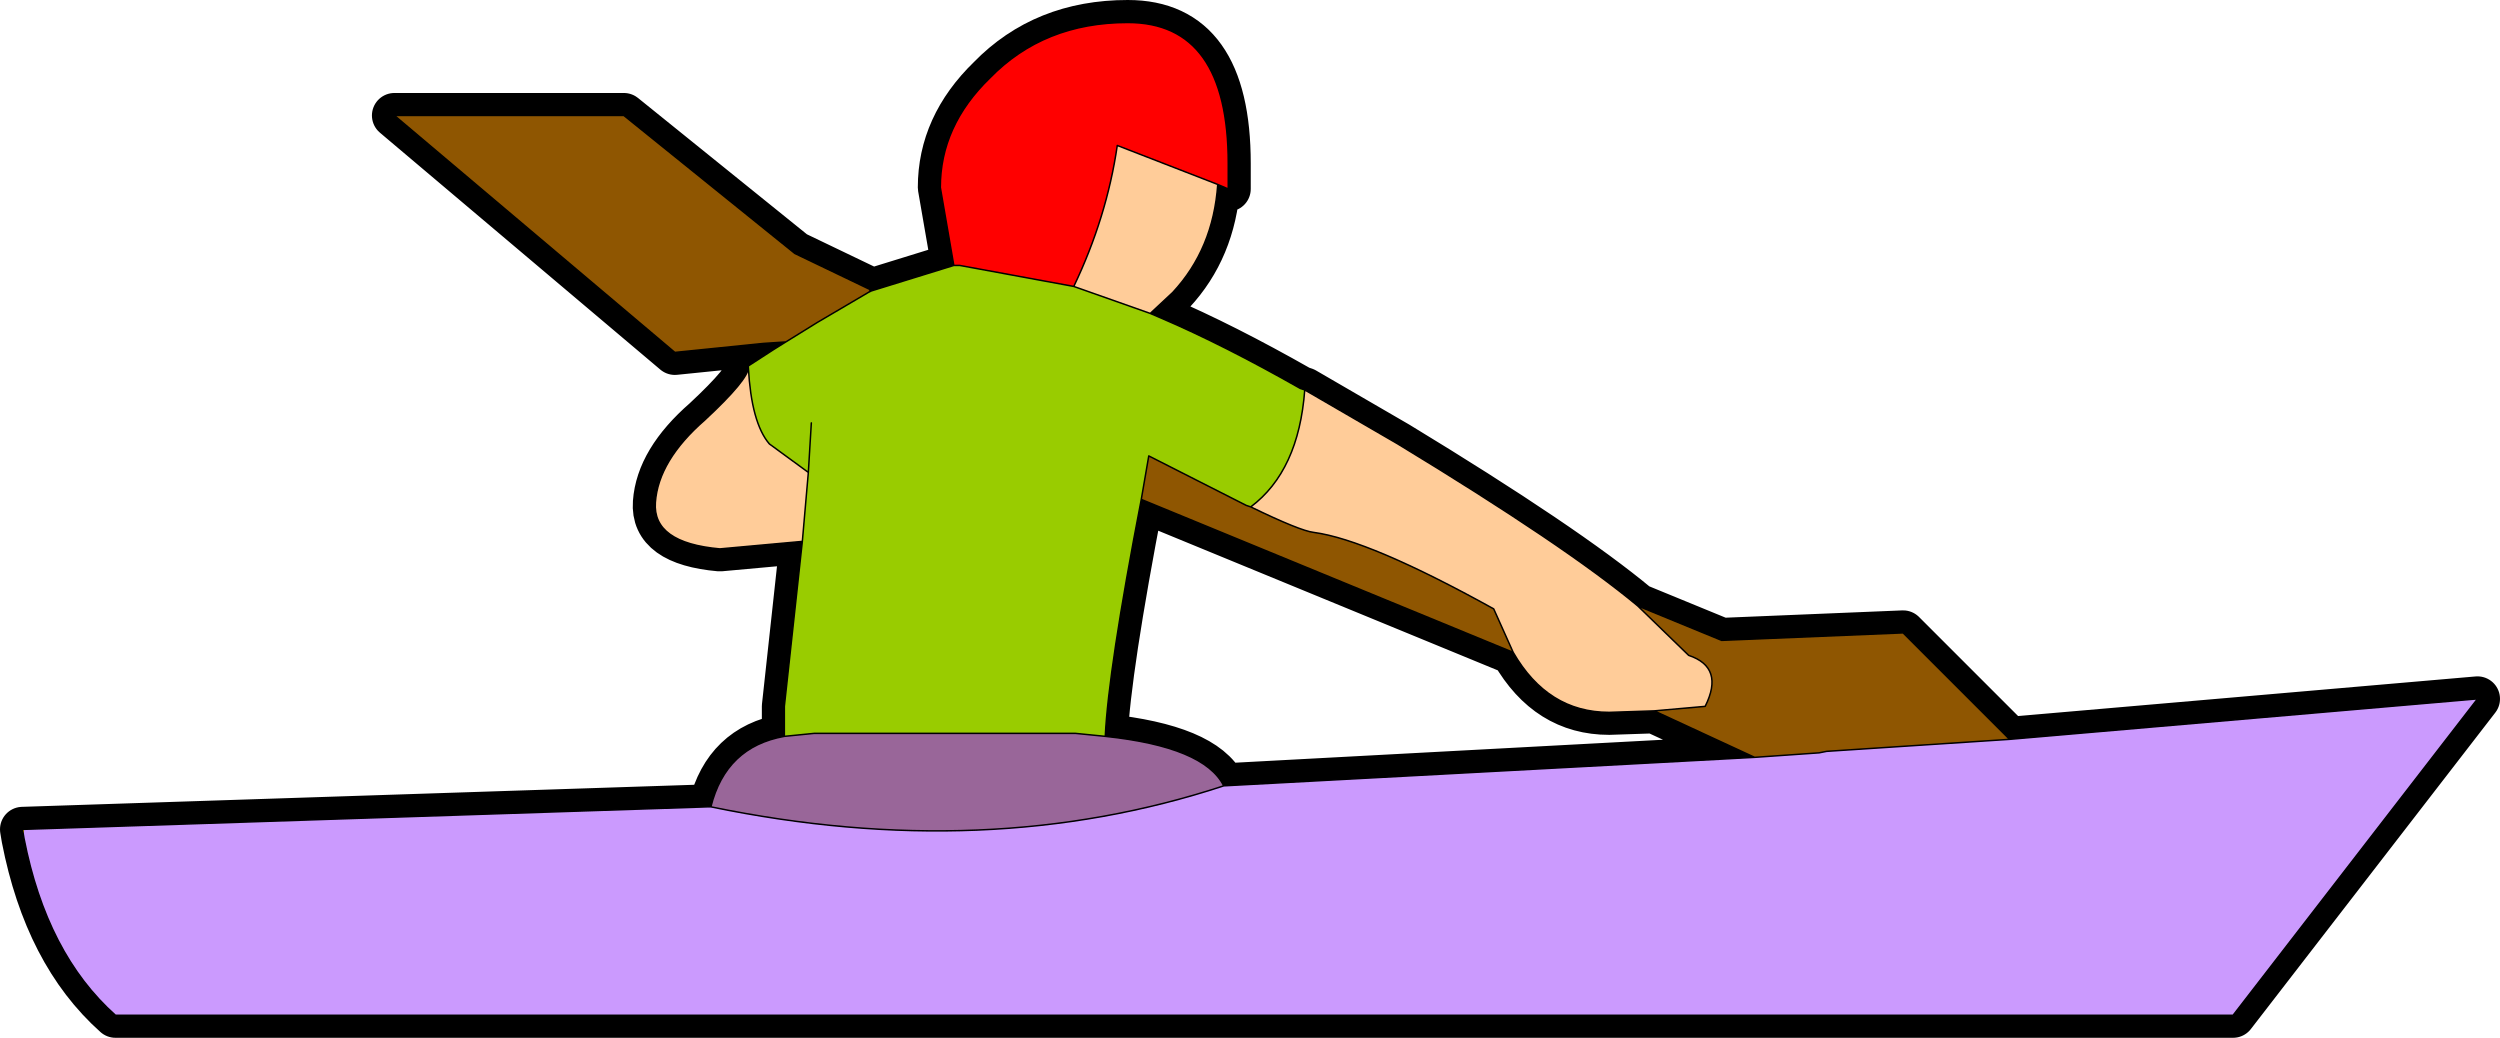 <?xml version="1.0" encoding="UTF-8" standalone="no"?>
<svg xmlns:ffdec="https://www.free-decompiler.com/flash" xmlns:xlink="http://www.w3.org/1999/xlink" ffdec:objectType="shape" height="34.6px" width="83.35px" xmlns="http://www.w3.org/2000/svg">
  <g transform="matrix(1.0, 0.0, 0.0, 1.0, 268.4, 181.55)">
    <path d="M-201.4 -156.9 L-185.8 -158.25 -193.95 -147.7 -264.55 -147.7 Q-266.85 -149.75 -267.6 -153.6 L-267.65 -153.9 -244.8 -154.65 -244.7 -154.65 Q-235.5 -152.75 -227.6 -155.35 L-209.9 -156.3 -207.75 -156.45 -207.5 -156.5 -201.4 -156.9" fill="#ffcc00" fill-rule="evenodd" stroke="none"/>
    <path d="M-241.65 -163.5 L-244.4 -163.25 Q-246.65 -163.45 -246.55 -164.8 -246.45 -166.2 -244.9 -167.55 -243.45 -168.9 -243.45 -169.3 -243.35 -167.45 -242.75 -166.75 L-241.45 -165.8 -241.65 -163.5 M-227.8 -175.4 Q-227.95 -173.25 -229.3 -171.8 L-230.05 -171.1 -232.6 -172.0 Q-231.5 -174.3 -231.15 -176.7 L-227.8 -175.4 M-224.9 -168.55 L-221.8 -166.75 Q-216.2 -163.35 -213.8 -161.35 L-212.1 -159.7 Q-210.9 -159.3 -211.55 -158.0 L-213.25 -157.85 -214.75 -157.8 Q-216.8 -157.8 -217.95 -159.8 L-218.6 -161.25 Q-222.75 -163.55 -224.6 -163.8 -225.05 -163.85 -226.7 -164.65 -225.1 -165.85 -224.9 -168.55" fill="#ffcc99" fill-rule="evenodd" stroke="none"/>
    <path d="M-236.6 -172.7 L-237.05 -175.3 Q-237.05 -177.35 -235.4 -178.95 -233.6 -180.8 -230.8 -180.8 -227.45 -180.8 -227.45 -176.1 L-227.45 -175.25 -227.8 -175.4 -231.15 -176.7 Q-231.5 -174.3 -232.6 -172.0 L-236.4 -172.7 -236.6 -172.7" fill="#ff0000" fill-rule="evenodd" stroke="none"/>
    <path d="M-242.25 -157.0 L-242.25 -158.0 -241.65 -163.5 -241.45 -165.8 -242.75 -166.75 Q-243.35 -167.45 -243.45 -169.3 L-243.45 -169.35 -242.6 -169.9 -242.2 -170.15 -241.15 -170.8 -239.45 -171.8 -239.35 -171.85 -236.6 -172.7 -236.4 -172.7 -232.6 -172.0 -230.05 -171.1 -229.7 -170.95 Q-227.6 -170.05 -225.05 -168.6 L-224.9 -168.55 Q-225.1 -165.85 -226.7 -164.65 L-226.85 -164.7 -230.1 -166.35 -230.35 -164.9 Q-231.45 -159.2 -231.55 -157.0 L-232.55 -157.1 -241.25 -157.1 -242.25 -157.0 M-241.35 -167.45 L-241.45 -165.8 -241.35 -167.45" fill="#99cc00" fill-rule="evenodd" stroke="none"/>
    <path d="M-242.95 -170.1 L-245.9 -169.8 -255.25 -177.7 -247.6 -177.7 -241.9 -173.1 -239.4 -171.9 -239.45 -171.8 -241.15 -170.8 -242.2 -170.15 -242.95 -170.1 M-213.8 -161.35 L-211.0 -160.2 -204.95 -160.45 -201.4 -156.9 -207.5 -156.5 -207.75 -156.45 -209.9 -156.3 -213.25 -157.85 -211.55 -158.0 Q-210.9 -159.3 -212.1 -159.7 L-213.8 -161.35 M-230.35 -164.9 L-230.1 -166.35 -226.85 -164.7 -226.7 -164.65 Q-225.05 -163.85 -224.6 -163.8 -222.75 -163.55 -218.6 -161.25 L-217.95 -159.8 -230.35 -164.9" fill="#8f5601" fill-rule="evenodd" stroke="none"/>
    <path d="M-244.7 -154.65 Q-244.2 -156.65 -242.25 -157.0 L-241.25 -157.1 -232.55 -157.1 -231.55 -157.0 Q-228.25 -156.65 -227.6 -155.35 -235.5 -152.75 -244.7 -154.65" fill="#996699" fill-rule="evenodd" stroke="none"/>
    <path d="M-201.4 -156.9 L-185.8 -158.25 -193.95 -147.7 -264.55 -147.7 Q-266.85 -149.75 -267.6 -153.6 L-267.65 -153.9 -244.8 -154.65 -244.7 -154.65 Q-244.2 -156.65 -242.25 -157.0 L-242.25 -158.0 -241.65 -163.5 -244.4 -163.25 Q-246.65 -163.45 -246.55 -164.8 -246.45 -166.2 -244.9 -167.55 -243.45 -168.9 -243.45 -169.3 L-243.45 -169.35 -242.6 -169.9 -242.65 -169.95 -242.95 -170.1 -245.9 -169.8 -255.25 -177.7 -247.6 -177.7 -241.9 -173.1 -239.4 -171.9 -239.35 -171.85 -236.6 -172.7 -237.05 -175.3 Q-237.05 -177.35 -235.4 -178.95 -233.6 -180.8 -230.8 -180.8 -227.45 -180.8 -227.45 -176.1 L-227.45 -175.25 -227.8 -175.4 Q-227.95 -173.25 -229.3 -171.8 L-230.05 -171.1 -229.7 -170.95 Q-227.6 -170.05 -225.05 -168.6 L-224.9 -168.55 -221.8 -166.75 Q-216.2 -163.35 -213.8 -161.35 L-211.0 -160.2 -204.95 -160.45 -201.4 -156.9 -207.5 -156.5 -207.75 -156.45 -209.9 -156.3 -227.6 -155.35 Q-235.5 -152.75 -244.7 -154.65 M-227.8 -175.4 L-231.15 -176.7 Q-231.5 -174.3 -232.6 -172.0 L-230.05 -171.1 M-226.7 -164.65 L-226.85 -164.7 -230.1 -166.35 -230.35 -164.9 -217.95 -159.8 -218.6 -161.25 Q-222.75 -163.55 -224.6 -163.8 -225.05 -163.85 -226.7 -164.65 -225.1 -165.85 -224.9 -168.55 M-232.6 -172.0 L-236.4 -172.7 -236.6 -172.7 M-239.45 -171.8 L-239.35 -171.85 M-239.45 -171.8 L-241.15 -170.8 -242.2 -170.15 -242.6 -169.9 M-242.2 -170.15 L-242.95 -170.1 M-243.45 -169.3 Q-243.35 -167.45 -242.75 -166.75 L-241.45 -165.8 -241.35 -167.45 M-241.45 -165.8 L-241.65 -163.5 M-231.55 -157.0 L-232.55 -157.1 -241.25 -157.1 -242.25 -157.0 M-231.55 -157.0 Q-228.25 -156.65 -227.6 -155.35 M-230.35 -164.9 Q-231.45 -159.2 -231.55 -157.0 M-213.25 -157.85 L-214.75 -157.8 Q-216.8 -157.8 -217.95 -159.8 M-213.8 -161.35 L-212.1 -159.7 Q-210.9 -159.3 -211.55 -158.0 L-213.25 -157.85 -209.9 -156.3" fill="none" stroke="#000000" stroke-linecap="round" stroke-linejoin="round" stroke-width="1.5"/>
    <path d="M-267.6 -153.6 L-267.65 -153.9 -267.6 -153.9 -267.6 -153.6" fill="#ffcc00" fill-rule="evenodd" stroke="none"/>
    <path d="M-241.65 -163.5 L-244.4 -163.25 Q-246.65 -163.45 -246.55 -164.8 -246.45 -166.2 -244.9 -167.55 -243.45 -168.9 -243.45 -169.3 -243.35 -167.45 -242.75 -166.75 L-241.45 -165.8 -241.65 -163.5 M-227.8 -175.4 Q-227.95 -173.25 -229.3 -171.8 L-230.05 -171.1 -232.6 -172.0 Q-231.5 -174.3 -231.15 -176.7 L-227.8 -175.4 M-224.9 -168.55 L-221.8 -166.75 Q-216.2 -163.35 -213.8 -161.35 L-212.1 -159.7 Q-210.9 -159.3 -211.55 -158.0 L-213.25 -157.85 -214.75 -157.8 Q-216.8 -157.8 -217.95 -159.8 L-218.6 -161.25 Q-222.75 -163.55 -224.6 -163.8 -225.05 -163.85 -226.7 -164.65 -225.1 -165.85 -224.9 -168.55" fill="#ffcc99" fill-rule="evenodd" stroke="none"/>
    <path d="M-236.6 -172.7 L-237.05 -175.3 Q-237.05 -177.35 -235.4 -178.95 -233.6 -180.8 -230.8 -180.8 -227.45 -180.8 -227.45 -176.1 L-227.45 -175.25 -227.8 -175.4 -231.15 -176.7 Q-231.5 -174.3 -232.6 -172.0 L-236.4 -172.7 -236.6 -172.7" fill="#ff0000" fill-rule="evenodd" stroke="none"/>
    <path d="M-242.25 -157.0 L-242.25 -158.0 -241.65 -163.5 -241.45 -165.8 -242.75 -166.75 Q-243.35 -167.45 -243.45 -169.3 L-243.45 -169.35 -242.6 -169.9 -242.2 -170.15 -241.15 -170.8 -239.45 -171.8 -239.35 -171.85 -236.6 -172.7 -236.4 -172.7 -232.6 -172.0 -230.05 -171.1 -229.7 -170.95 Q-227.6 -170.05 -225.05 -168.6 L-224.9 -168.55 Q-225.1 -165.85 -226.7 -164.65 L-226.85 -164.7 -230.1 -166.35 -230.35 -164.9 Q-231.45 -159.2 -231.55 -157.0 L-232.55 -157.1 -241.25 -157.1 -242.25 -157.0 M-241.35 -167.45 L-241.45 -165.8 -241.35 -167.45" fill="#99cc00" fill-rule="evenodd" stroke="none"/>
    <path d="M-242.95 -170.1 L-245.9 -169.8 -255.25 -177.7 -247.6 -177.7 -241.9 -173.1 -239.4 -171.9 -239.45 -171.8 -241.15 -170.8 -242.2 -170.15 -242.95 -170.1 M-213.8 -161.35 L-211.0 -160.2 -204.95 -160.45 -201.4 -156.9 -207.5 -156.5 -207.75 -156.45 -209.9 -156.3 -213.25 -157.85 -211.55 -158.0 Q-210.9 -159.3 -212.1 -159.7 L-213.8 -161.35 M-230.35 -164.9 L-230.1 -166.35 -226.85 -164.7 -226.7 -164.65 Q-225.05 -163.85 -224.6 -163.8 -222.75 -163.55 -218.6 -161.25 L-217.95 -159.8 -230.35 -164.9" fill="#8f5601" fill-rule="evenodd" stroke="none"/>
    <path d="M-244.7 -154.65 Q-244.2 -156.65 -242.25 -157.0 L-241.25 -157.1 -232.55 -157.1 -231.55 -157.0 Q-228.25 -156.65 -227.6 -155.35 -235.5 -152.75 -244.7 -154.65" fill="#996699" fill-rule="evenodd" stroke="none"/>
    <path d="M-201.4 -156.9 L-185.8 -158.25 -193.95 -147.7 -264.55 -147.7 Q-266.85 -149.75 -267.6 -153.6 L-267.6 -153.9 -244.8 -154.65 -244.7 -154.65 Q-235.5 -152.75 -227.6 -155.35 L-209.9 -156.3 -207.75 -156.45 -207.5 -156.5 -201.4 -156.9" fill="#cb9afe" fill-rule="evenodd" stroke="none"/>
    <path d="M-201.4 -156.9 L-185.8 -158.25 -193.95 -147.7 -264.55 -147.7 Q-266.85 -149.75 -267.6 -153.6 L-267.65 -153.9 -267.6 -153.9 -244.8 -154.65 -244.7 -154.65 Q-244.2 -156.65 -242.25 -157.0 L-242.25 -158.0 -241.65 -163.5 -244.4 -163.25 Q-246.65 -163.45 -246.55 -164.8 -246.45 -166.2 -244.9 -167.55 -243.45 -168.9 -243.45 -169.3 L-243.45 -169.35 -242.6 -169.9 -242.65 -169.95 -242.95 -170.1 -245.9 -169.8 -255.25 -177.7 -247.6 -177.7 -241.9 -173.1 -239.4 -171.9 -239.35 -171.85 -236.6 -172.7 -237.05 -175.3 Q-237.05 -177.35 -235.4 -178.95 -233.6 -180.8 -230.8 -180.8 -227.45 -180.8 -227.45 -176.1 L-227.45 -175.25 -227.8 -175.4 Q-227.95 -173.25 -229.3 -171.8 L-230.05 -171.1 -229.7 -170.95 Q-227.6 -170.05 -225.05 -168.6 L-224.9 -168.55 -221.8 -166.75 Q-216.2 -163.35 -213.8 -161.35 L-211.0 -160.2 -204.95 -160.45 -201.4 -156.9 -207.5 -156.5 -207.75 -156.45 -209.9 -156.3 -227.6 -155.35 Q-235.5 -152.75 -244.7 -154.65 M-227.8 -175.4 L-231.15 -176.7 Q-231.5 -174.3 -232.6 -172.0 L-230.05 -171.1 M-226.7 -164.65 L-226.85 -164.7 -230.1 -166.35 -230.35 -164.9 -217.95 -159.8 -218.6 -161.25 Q-222.75 -163.55 -224.6 -163.8 -225.05 -163.85 -226.7 -164.65 -225.1 -165.85 -224.9 -168.55 M-232.6 -172.0 L-236.4 -172.7 -236.6 -172.7 M-239.45 -171.8 L-239.35 -171.85 M-239.45 -171.8 L-241.15 -170.8 -242.2 -170.15 -242.6 -169.9 M-242.2 -170.15 L-242.95 -170.1 M-243.45 -169.3 Q-243.35 -167.45 -242.75 -166.75 L-241.45 -165.8 -241.35 -167.45 M-241.45 -165.8 L-241.65 -163.5 M-231.55 -157.0 L-232.55 -157.1 -241.25 -157.1 -242.25 -157.0 M-231.55 -157.0 Q-228.25 -156.65 -227.6 -155.35 M-230.35 -164.9 Q-231.45 -159.2 -231.55 -157.0 M-213.25 -157.85 L-214.75 -157.8 Q-216.8 -157.8 -217.95 -159.8 M-213.8 -161.35 L-212.1 -159.7 Q-210.9 -159.3 -211.55 -158.0 L-213.25 -157.85 -209.9 -156.3" fill="none" stroke="#000000" stroke-linecap="round" stroke-linejoin="round" stroke-width="0.05"/>
  </g>
</svg>

